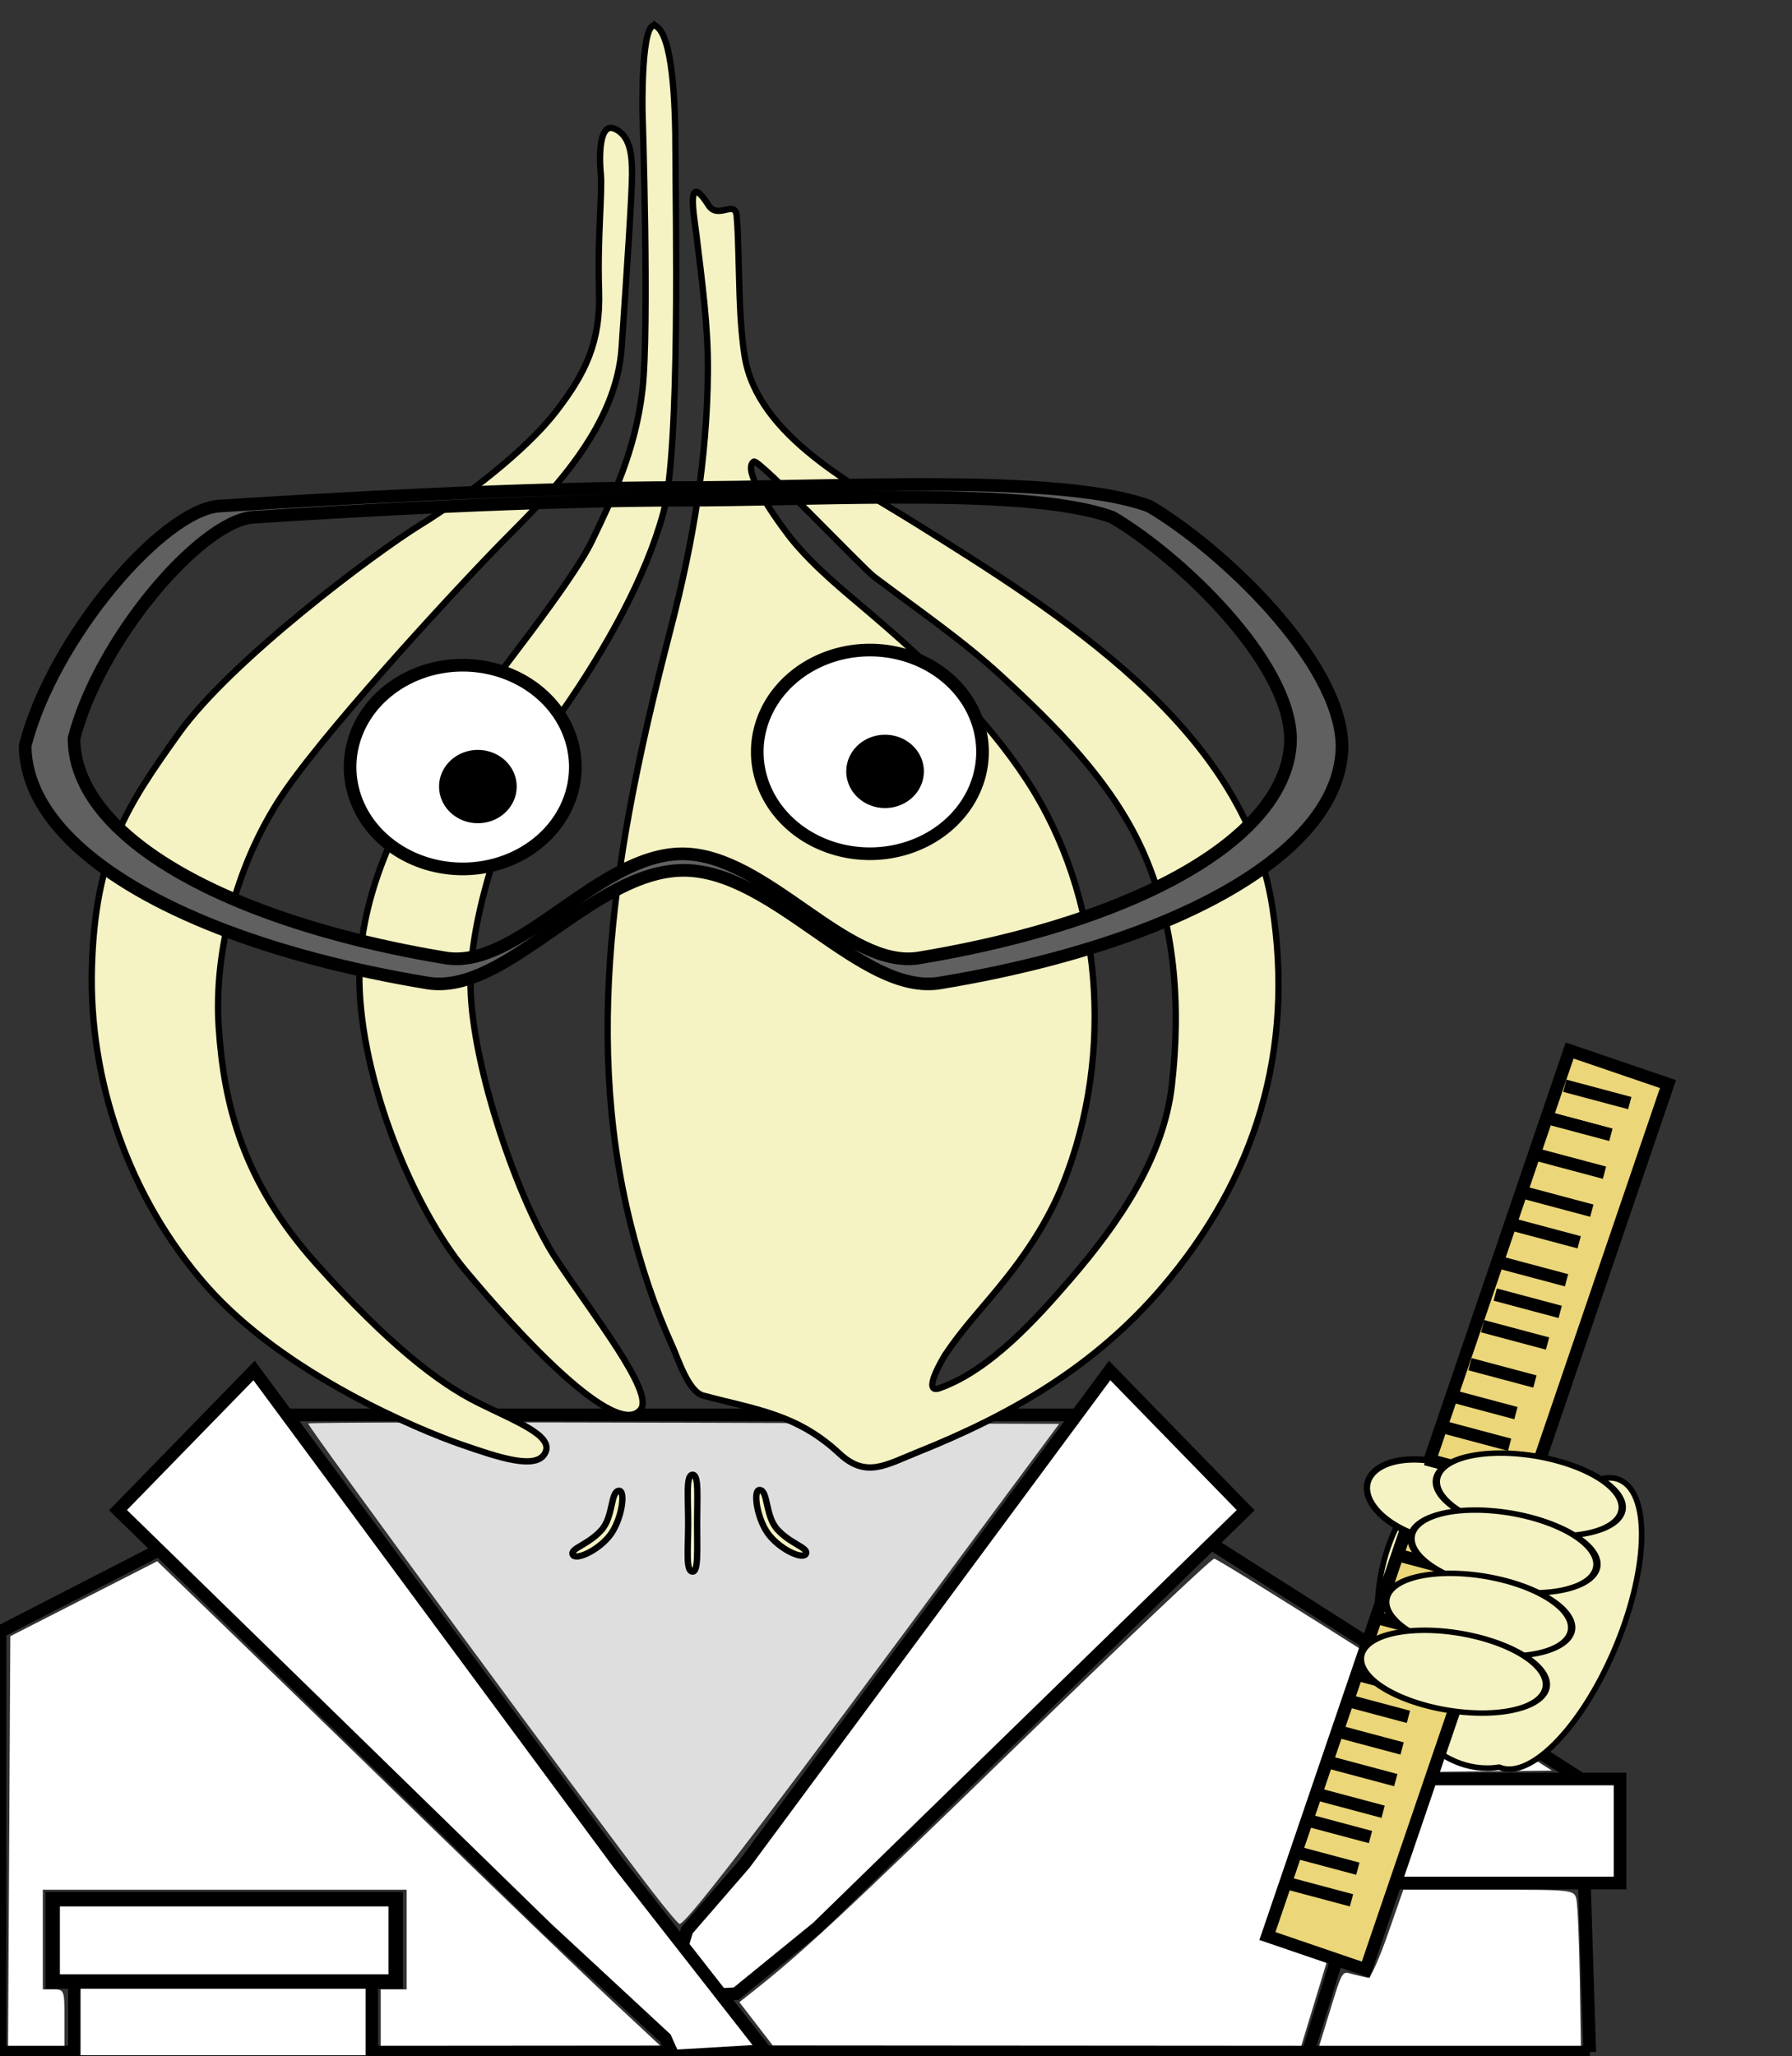 <?xml version="1.0" encoding="UTF-8" standalone="no"?>
<!-- Generator: Adobe Illustrator 14.0.0, SVG Export Plug-In . SVG Version: 6.00 Build 43363)  -->

<svg
   xmlns:dc="http://purl.org/dc/elements/1.1/"
   xmlns:cc="http://creativecommons.org/ns#"
   xmlns:rdf="http://www.w3.org/1999/02/22-rdf-syntax-ns#"
   xmlns:svg="http://www.w3.org/2000/svg"
   xmlns="http://www.w3.org/2000/svg"
   xmlns:sodipodi="http://sodipodi.sourceforge.net/DTD/sodipodi-0.dtd"
   xmlns:inkscape="http://www.inkscape.org/namespaces/inkscape"
   version="1.1"
   id="Layer_1"
   x="0px"
   y="0px"
   width="566.7"
   height="650"
   viewBox="0 0 566.7 650"
   enable-background="new 0 0 566.7 566.7"
   xml:space="preserve"
   inkscape:version="0.48.3.1 r9886"
   sodipodi:docname="onion-scientist.svg"
   inkscape:label="Onion"><rect x="0" y="0" width="566.7" height="650" fill="#333333" stroke="none"/><defs
   id="defs21">
	
	
	
	
	
	
	
</defs><sodipodi:namedview
   pagecolor="#ffffff"
   bordercolor="#666666"
   borderopacity="1"
   objecttolerance="10"
   gridtolerance="10"
   guidetolerance="10"
   inkscape:pageopacity="0"
   inkscape:pageshadow="2"
   inkscape:window-width="1280"
   inkscape:window-height="1000"
   id="namedview19"
   showgrid="false"
   inkscape:zoom="0.73"
   inkscape:cx="269.6703"
   inkscape:cy="325.54047"
   inkscape:window-x="0"
   inkscape:window-y="24"
   inkscape:window-maximized="1"
   inkscape:current-layer="layer5" />

<g
   inkscape:groupmode="layer"
   id="layer4"
   inkscape:label="Coat"
   style="display:inline"
   transform="translate(0,83.3)"><path
     style="fill:none;stroke:#000000;stroke-width:4;stroke-linecap:butt;stroke-linejoin:miter;stroke-miterlimit:4;stroke-opacity:1;stroke-dasharray:none"
     d="M 379.452,485.616 500,562.329 l 2.74,86.301"
     id="path3892"
     inkscape:connector-curvature="0"
     transform="translate(-1.7442847e-6,-83.3)"
     sodipodi:nodetypes="ccc" /><rect
     style="fill:#ffffff;fill-opacity:1;stroke:#000000;stroke-width:4;stroke-miterlimit:4;stroke-opacity:1;stroke-dasharray:none"
     id="rect3977"
     width="89.041"
     height="32.877"
     x="423.288"
     y="479.029" /><path
     sodipodi:nodetypes="ccccccccccccccccc"
     inkscape:connector-curvature="0"
     id="path3878"
     d="m 393.928,394.062 -10.753,-11.04 -10.753,-11.04 -10.753,-11.04 -10.753,-11.04 -28.855,38.975 -28.855,38.975 -28.855,38.975 -28.855,38.975 -18.247,21.04 -6.247,21.04 21.753,-0.96 25.753,-20.96 33.855,-32.975 33.855,-32.975 33.855,-32.975 z"
     style="fill:#ffffff;fill-opacity:1;stroke:#000000;stroke-width:4;stroke-miterlimit:4;stroke-opacity:1" /><path
     style="fill:none;stroke:#000000;stroke-width:4;stroke-linecap:butt;stroke-linejoin:miter;stroke-miterlimit:4;stroke-opacity:1;stroke-dasharray:none"
     d="M 50.685,489.726 0,515.753 l 0,132.877 502.74,0"
     id="path3884"
     inkscape:connector-curvature="0"
     transform="translate(-1.7442847e-6,-83.3)"
     sodipodi:nodetypes="cccc" /><path
     transform="matrix(0.698,-0.716,0.716,0.698,0,0)"
     style="fill:#ffffff;fill-opacity:1;stroke:#000000;stroke-width:4;stroke-miterlimit:4;stroke-opacity:1"
     d="m -256.126,301.812 15.411,0 15.411,0 15.411,0 15.411,0 -7.787,47.865 -7.787,47.865 -7.787,47.865 -7.787,47.865 -10.025,74.324 -21.46,-19.561 2.286,-5.744 -1.297,-51.437 0,-47.26 0,-47.26 0,-47.26 z"
     id="rect3875"
     inkscape:connector-curvature="0"
     sodipodi:nodetypes="ccccccccccccccccc" /><rect
     style="fill:#ffffff;fill-opacity:1;stroke:#000000;stroke-width:3.914;stroke-miterlimit:4;stroke-opacity:1;stroke-dasharray:none"
     id="rect3888"
     width="94.074"
     height="37.239"
     x="23.507"
     y="531.084" /><rect
     style="fill:#ffffff;fill-opacity:1;stroke:#000000;stroke-width:4.558;stroke-miterlimit:4;stroke-opacity:1;stroke-dasharray:none"
     id="rect3886"
     width="108.488"
     height="26.027"
     x="16.658"
     y="517.029" /><path
     style="fill:none;stroke:#000000;stroke-width:4;stroke-linecap:butt;stroke-linejoin:miter;stroke-miterlimit:4;stroke-opacity:1;stroke-dasharray:none"
     d="m 430.137,595.205 -16.438,53.425"
     id="path3971"
     inkscape:connector-curvature="0"
     transform="translate(-1.7442847e-6,-83.3)"
     sodipodi:nodetypes="cc" /><path
     style="fill:none;stroke:#000000;stroke-width:4;stroke-linecap:butt;stroke-linejoin:miter;stroke-miterlimit:4;stroke-opacity:1;stroke-dasharray:none"
     d="m 90.411,447.26 249.315,0"
     id="path3975"
     inkscape:connector-curvature="0"
     transform="translate(-1.7442847e-6,-83.3)" /><path
     style="fill:#ffffff;fill-opacity:1;stroke:none;stroke-width:2.74;stroke-miterlimit:4;stroke-opacity:1;stroke-dasharray:none"
     d="m 239.091,639.703 -5.269,-6.832 3.754,-2.953 c 15.969,-12.561 29.203,-24.865 83.41,-77.549 33.856,-32.905 62.212,-59.763 63.014,-59.684 0.802,0.079 25.15,15.181 54.106,33.562 l 52.648,33.419 -35.183,0.366 -35.183,0.366 0,18.47 c 0,17.557 0.135,18.47 2.74,18.47 1.507,0 2.744,0.462 2.75,1.027 0.005,0.565 -3.22,11.661 -7.169,24.658 l -7.179,23.63 -83.585,-0.058 -83.585,-0.058 -5.269,-6.832 z"
     id="path3882"
     inkscape:connector-curvature="0"
     transform="translate(-1.7442847e-6,-83.3)" /><path
     style="fill:#ffffff;fill-opacity:1;stroke:none;stroke-width:2.74;stroke-miterlimit:4;stroke-opacity:1;stroke-dasharray:none"
     d="M 2.908,581.925 3.264,517.199 26.488,505.353 49.713,493.506 69.798,512.887 c 11.047,10.659 39.74,38.495 63.762,61.857 24.022,23.362 50.765,49.084 59.43,57.159 l 15.753,14.682 -44.178,0.033 -44.178,0.033 0,-8.904 0,-8.904 4.11,0 4.11,0 0,-15.753 0,-15.753 -57.534,0 -57.534,0 0,15.753 0,15.753 3.425,0 c 3.302,0 3.425,0.32 3.425,8.904 l 0,8.904 -8.918,0 -8.918,0 0.356,-64.726 0,0 z"
     id="path3885"
     inkscape:connector-curvature="0"
     transform="translate(-1.7442847e-6,-83.3)" /><path
     style="fill:#ffffff;fill-opacity:1;stroke:none"
     d="m 208.049,638.64 c -4.149,-4.258 -26.341,-25.73 -49.315,-47.714 -22.974,-21.985 -58.723,-56.606 -79.443,-76.936 L 41.621,477.026 60.707,457.803 c 10.497,-10.573 19.55,-18.936 20.118,-18.585 0.567,0.351 26.484,34.992 57.592,76.981 31.108,41.989 65.709,87.994 76.89,102.234 15.006,19.111 19.858,26.19 18.527,27.034 -0.991,0.629 -5.501,1.092 -10.022,1.029 -8.135,-0.112 -8.297,-0.193 -15.763,-7.856 l 0,0 z"
     id="path3887"
     inkscape:connector-curvature="0"
     transform="translate(-1.7442847e-6,-83.3)" /><path
     style="fill:#ffffff;fill-opacity:1;stroke:none"
     d="m 224.155,620.692 c -2.825,-3.665 -5.137,-7.091 -5.137,-7.613 0,-0.522 3.929,-5.357 8.732,-10.743 6.772,-7.595 79.306,-104.33 117.865,-157.19 l 5.595,-7.67 19.299,19.998 19.299,19.998 -67.929,66.004 c -60.504,58.79 -88.112,84.118 -91.491,83.938 -0.602,-0.032 -3.407,-3.057 -6.232,-6.722 z"
     id="path3889"
     inkscape:connector-curvature="0"
     transform="translate(-1.7442847e-6,-83.3)" /><path
     style="fill:#dedede;fill-opacity:1;stroke:none"
     d="M 206.49,598.165 C 187.561,573.667 96.927,450.478 97.448,449.956 c 0.319,-0.319 53.886,-0.423 119.037,-0.23 l 118.457,0.35 -51.456,69.349 c -46.247,62.329 -66.576,88.628 -68.579,88.718 -0.377,0.017 -4.165,-4.473 -8.419,-9.978 z"
     id="path3891"
     inkscape:connector-curvature="0"
     transform="translate(-1.7442847e-6,-83.3)" /><path
     style="fill:#ffffff;fill-opacity:1;stroke:none"
     d="m 419.196,640.144 c 5.645,-18.388 4.91,-17.03 8.705,-16.078 1.924,0.483 4.081,0.985 4.794,1.115 0.712,0.13 3.498,-6.079 6.19,-13.798 l 4.895,-14.035 27.029,-0.006 c 26.915,-0.006 27.032,0.007 27.718,3.076 0.379,1.695 0.853,12.792 1.053,24.659 l 0.364,21.577 -41.373,-0.002 -41.373,-0.002 1.998,-6.507 z"
     id="path3893"
     inkscape:connector-curvature="0"
     transform="translate(-1.7442847e-6,-83.3)" /></g><g
   inkscape:groupmode="layer"
   id="layer5"
   inkscape:label="Ruler"
   style="display:inline"><path
     transform="translate(1.7442848e-6,83.3)"
     style="fill:#f5f2c3;fill-opacity:1;stroke:#000000;stroke-width:1.76;stroke-miterlimit:4;stroke-opacity:1;stroke-dasharray:none;display:inline"
     d="m 470.38,378.121 c -19.243,0 -34.835,21.812 -34.835,48.728 0,26.916 15.591,48.755 34.835,48.755 1.261,0 2.511,-0.116 3.737,-0.298 9.562,4.06 25.632,-12.102 36.229,-36.634 10.783,-24.961 11.81,-49.135 2.315,-53.989 -4.786,-2.447 -11.343,0.481 -18.045,7.186 -6.272,-8.5 -14.814,-13.748 -24.236,-13.748 z"
     id="path3964"
     inkscape:connector-curvature="0" /><rect
     style="fill:#ebd679;fill-opacity:1;stroke:#000000;stroke-width:4;stroke-miterlimit:4;stroke-opacity:1;stroke-dasharray:none;display:inline"
     id="rect3894"
     width="32.877"
     height="295.89"
     x="550.339"
     y="75.054"
     transform="matrix(0.946,0.323,-0.323,0.946,1.7442848e-6,83.3)" /><path
     transform="translate(1.7442848e-6,83.3)"
     style="fill:none;stroke:#000000;stroke-width:4;stroke-linecap:butt;stroke-linejoin:miter;stroke-miterlimit:4;stroke-opacity:1;stroke-dasharray:none;display:inline"
     d="m 406.849,511.906 20.548,5.479"
     id="path3896"
     inkscape:connector-curvature="0"
     sodipodi:nodetypes="cc" /><path
     transform="translate(1.7442848e-6,83.3)"
     sodipodi:nodetypes="cc"
     inkscape:connector-curvature="0"
     id="path3898"
     d="m 408.849,501.906 20.548,5.479"
     style="fill:none;stroke:#000000;stroke-width:4;stroke-linecap:butt;stroke-linejoin:miter;stroke-miterlimit:4;stroke-opacity:1;stroke-dasharray:none;display:inline" /><path
     transform="translate(1.7442848e-6,83.3)"
     style="fill:none;stroke:#000000;stroke-width:4;stroke-linecap:butt;stroke-linejoin:miter;stroke-miterlimit:4;stroke-opacity:1;stroke-dasharray:none;display:inline"
     d="m 412.849,491.906 20.548,5.479"
     id="path3900"
     inkscape:connector-curvature="0"
     sodipodi:nodetypes="cc" /><path
     transform="translate(1.7442848e-6,83.3)"
     sodipodi:nodetypes="cc"
     inkscape:connector-curvature="0"
     id="path3902"
     d="m 416.849,483.906 20.548,5.479"
     style="fill:none;stroke:#000000;stroke-width:4;stroke-linecap:butt;stroke-linejoin:miter;stroke-miterlimit:4;stroke-opacity:1;stroke-dasharray:none;display:inline" /><path
     transform="translate(1.7442848e-6,83.3)"
     style="fill:none;stroke:#000000;stroke-width:4;stroke-linecap:butt;stroke-linejoin:miter;stroke-miterlimit:4;stroke-opacity:1;stroke-dasharray:none;display:inline"
     d="m 420.849,473.906 20.548,5.479"
     id="path3904"
     inkscape:connector-curvature="0"
     sodipodi:nodetypes="cc" /><path
     transform="translate(1.7442848e-6,83.3)"
     sodipodi:nodetypes="cc"
     inkscape:connector-curvature="0"
     id="path3906"
     d="m 422.849,463.906 20.548,5.479"
     style="fill:none;stroke:#000000;stroke-width:4;stroke-linecap:butt;stroke-linejoin:miter;stroke-miterlimit:4;stroke-opacity:1;stroke-dasharray:none;display:inline" /><path
     transform="translate(1.7442848e-6,83.3)"
     style="fill:none;stroke:#000000;stroke-width:4;stroke-linecap:butt;stroke-linejoin:miter;stroke-miterlimit:4;stroke-opacity:1;stroke-dasharray:none;display:inline"
     d="m 424.849,453.906 20.548,5.479"
     id="path3908"
     inkscape:connector-curvature="0"
     sodipodi:nodetypes="cc" /><path
     transform="translate(1.7442848e-6,83.3)"
     sodipodi:nodetypes="cc"
     inkscape:connector-curvature="0"
     id="path3910"
     d="m 428.849,445.906 20.548,5.479"
     style="fill:none;stroke:#000000;stroke-width:4;stroke-linecap:butt;stroke-linejoin:miter;stroke-miterlimit:4;stroke-opacity:1;stroke-dasharray:none;display:inline" /><path
     transform="translate(1.7442848e-6,83.3)"
     style="fill:none;stroke:#000000;stroke-width:4;stroke-linecap:butt;stroke-linejoin:miter;stroke-miterlimit:4;stroke-opacity:1;stroke-dasharray:none;display:inline"
     d="m 430.849,435.906 20.548,5.479"
     id="path3912"
     inkscape:connector-curvature="0"
     sodipodi:nodetypes="cc" /><path
     transform="translate(1.7442848e-6,83.3)"
     sodipodi:nodetypes="cc"
     inkscape:connector-curvature="0"
     id="path3914"
     d="m 434.849,427.906 20.548,5.479"
     style="fill:none;stroke:#000000;stroke-width:4;stroke-linecap:butt;stroke-linejoin:miter;stroke-miterlimit:4;stroke-opacity:1;stroke-dasharray:none;display:inline" /><path
     transform="translate(1.7442848e-6,83.3)"
     style="fill:none;stroke:#000000;stroke-width:4;stroke-linecap:butt;stroke-linejoin:miter;stroke-miterlimit:4;stroke-opacity:1;stroke-dasharray:none;display:inline"
     d="m 438.849,419.906 20.548,5.479"
     id="path3916"
     inkscape:connector-curvature="0"
     sodipodi:nodetypes="cc" /><path
     transform="translate(1.7442848e-6,83.3)"
     sodipodi:nodetypes="cc"
     inkscape:connector-curvature="0"
     id="path3918"
     d="m 440.849,407.906 20.548,5.479"
     style="fill:none;stroke:#000000;stroke-width:4;stroke-linecap:butt;stroke-linejoin:miter;stroke-miterlimit:4;stroke-opacity:1;stroke-dasharray:none;display:inline" /><path
     transform="translate(1.7442848e-6,83.3)"
     style="fill:none;stroke:#000000;stroke-width:4;stroke-linecap:butt;stroke-linejoin:miter;stroke-miterlimit:4;stroke-opacity:1;stroke-dasharray:none;display:inline"
     d="m 446.849,397.906 20.548,5.479"
     id="path3920"
     inkscape:connector-curvature="0"
     sodipodi:nodetypes="cc" /><path
     transform="translate(1.7442848e-6,83.3)"
     sodipodi:nodetypes="cc"
     inkscape:connector-curvature="0"
     id="path3922"
     d="m 448.849,387.906 20.548,5.479"
     style="fill:none;stroke:#000000;stroke-width:4;stroke-linecap:butt;stroke-linejoin:miter;stroke-miterlimit:4;stroke-opacity:1;stroke-dasharray:none;display:inline" /><path
     sodipodi:type="arc"
     style="fill:#f5f2c3;fill-opacity:1;stroke:#000000;stroke-width:2.717;stroke-miterlimit:4;stroke-opacity:1;stroke-dasharray:none;display:inline"
     id="path3985"
     sodipodi:cx="521.91779"
     sodipodi:cy="404.79453"
     sodipodi:rx="30.136986"
     sodipodi:ry="16.438356"
     d="m 552.055,404.795 a 30.137,16.438 0 1 1 -60.274,0 30.137,16.438 0 1 1 60.274,0 z"
     transform="matrix(0.708,0.193,-0.192,0.713,162.049,85.06)" /><path
     transform="translate(1.7442848e-6,83.3)"
     style="fill:none;stroke:#000000;stroke-width:4;stroke-linecap:butt;stroke-linejoin:miter;stroke-miterlimit:4;stroke-opacity:1;stroke-dasharray:none;display:inline"
     d="m 450.849,377.906 20.548,5.479"
     id="path3924"
     inkscape:connector-curvature="0"
     sodipodi:nodetypes="cc" /><path
     transform="translate(1.7442848e-6,83.3)"
     sodipodi:nodetypes="cc"
     inkscape:connector-curvature="0"
     id="path3926"
     d="m 456.849,367.906 20.548,5.479"
     style="fill:none;stroke:#000000;stroke-width:4;stroke-linecap:butt;stroke-linejoin:miter;stroke-miterlimit:4;stroke-opacity:1;stroke-dasharray:none;display:inline" /><path
     transform="translate(1.7442848e-6,83.3)"
     style="fill:none;stroke:#000000;stroke-width:4;stroke-linecap:butt;stroke-linejoin:miter;stroke-miterlimit:4;stroke-opacity:1;stroke-dasharray:none;display:inline"
     d="m 458.849,357.906 20.548,5.479"
     id="path3928"
     inkscape:connector-curvature="0"
     sodipodi:nodetypes="cc" /><path
     transform="translate(1.7442848e-6,83.3)"
     sodipodi:nodetypes="cc"
     inkscape:connector-curvature="0"
     id="path3930"
     d="m 464.849,347.906 20.548,5.479"
     style="fill:none;stroke:#000000;stroke-width:4;stroke-linecap:butt;stroke-linejoin:miter;stroke-miterlimit:4;stroke-opacity:1;stroke-dasharray:none;display:inline" /><path
     transform="translate(1.7442848e-6,83.3)"
     style="fill:none;stroke:#000000;stroke-width:4;stroke-linecap:butt;stroke-linejoin:miter;stroke-miterlimit:4;stroke-opacity:1;stroke-dasharray:none;display:inline"
     d="m 468.849,335.906 20.548,5.479"
     id="path3932"
     inkscape:connector-curvature="0"
     sodipodi:nodetypes="cc" /><path
     transform="translate(1.7442848e-6,83.3)"
     sodipodi:nodetypes="cc"
     inkscape:connector-curvature="0"
     id="path3934"
     d="m 472.849,325.906 20.548,5.479"
     style="fill:none;stroke:#000000;stroke-width:4;stroke-linecap:butt;stroke-linejoin:miter;stroke-miterlimit:4;stroke-opacity:1;stroke-dasharray:none;display:inline" /><path
     transform="translate(1.7442848e-6,83.3)"
     style="fill:none;stroke:#000000;stroke-width:4;stroke-linecap:butt;stroke-linejoin:miter;stroke-miterlimit:4;stroke-opacity:1;stroke-dasharray:none;display:inline"
     d="m 474.849,315.906 20.548,5.479"
     id="path3936"
     inkscape:connector-curvature="0"
     sodipodi:nodetypes="cc" /><path
     transform="translate(1.7442848e-6,83.3)"
     sodipodi:nodetypes="cc"
     inkscape:connector-curvature="0"
     id="path3938"
     d="m 478.849,303.906 20.548,5.479"
     style="fill:none;stroke:#000000;stroke-width:4;stroke-linecap:butt;stroke-linejoin:miter;stroke-miterlimit:4;stroke-opacity:1;stroke-dasharray:none;display:inline" /><path
     transform="translate(1.7442848e-6,83.3)"
     style="fill:none;stroke:#000000;stroke-width:4;stroke-linecap:butt;stroke-linejoin:miter;stroke-miterlimit:4;stroke-opacity:1;stroke-dasharray:none;display:inline"
     d="m 482.849,293.906 20.548,5.479"
     id="path3940"
     inkscape:connector-curvature="0"
     sodipodi:nodetypes="cc" /><path
     transform="translate(1.7442848e-6,83.3)"
     sodipodi:nodetypes="cc"
     inkscape:connector-curvature="0"
     id="path3942"
     d="m 486.849,281.906 20.548,5.479"
     style="fill:none;stroke:#000000;stroke-width:4;stroke-linecap:butt;stroke-linejoin:miter;stroke-miterlimit:4;stroke-opacity:1;stroke-dasharray:none;display:inline" /><path
     transform="translate(1.7442848e-6,83.3)"
     style="fill:none;stroke:#000000;stroke-width:4;stroke-linecap:butt;stroke-linejoin:miter;stroke-miterlimit:4;stroke-opacity:1;stroke-dasharray:none;display:inline"
     d="m 494.849,259.906 20.548,5.479"
     id="path3944"
     inkscape:connector-curvature="0"
     sodipodi:nodetypes="cc" /><path
     transform="translate(1.7442848e-6,83.3)"
     sodipodi:nodetypes="cc"
     inkscape:connector-curvature="0"
     id="path3946"
     d="m 488.849,269.906 20.548,5.479"
     style="fill:none;stroke:#000000;stroke-width:4;stroke-linecap:butt;stroke-linejoin:miter;stroke-miterlimit:4;stroke-opacity:1;stroke-dasharray:none;display:inline" /><path
     transform="translate(1.7442848e-6,83.3)"
     style="fill:none;stroke:#000000;stroke-width:4;stroke-linecap:butt;stroke-linejoin:miter;stroke-miterlimit:4;stroke-opacity:1;stroke-dasharray:none;display:inline"
     d="m 488.849,269.906 20.548,5.479"
     id="path3948"
     inkscape:connector-curvature="0"
     sodipodi:nodetypes="cc" /><path
     sodipodi:type="arc"
     style="fill:#f5f2c3;fill-opacity:1;stroke:#000000;stroke-width:2.327;stroke-miterlimit:4;stroke-opacity:1;stroke-dasharray:none;display:inline"
     id="path3952"
     sodipodi:cx="521.91779"
     sodipodi:cy="404.79453"
     sodipodi:rx="30.136986"
     sodipodi:ry="16.438356"
     d="m 552.055,404.795 a 30.137,16.438 0 1 1 -60.274,0 30.137,16.438 0 1 1 60.274,0 z"
     transform="matrix(0.965,0.193,-0.261,0.713,85.623,83.06)" /><path
     transform="matrix(0.965,0.193,-0.261,0.713,77.623,101.06)"
     d="m 552.055,404.795 a 30.137,16.438 0 1 1 -60.274,0 30.137,16.438 0 1 1 60.274,0 z"
     sodipodi:ry="16.438356"
     sodipodi:rx="30.136986"
     sodipodi:cy="404.79453"
     sodipodi:cx="521.91779"
     id="path3979"
     style="fill:#f5f2c3;fill-opacity:1;stroke:#000000;stroke-width:2.327;stroke-miterlimit:4;stroke-opacity:1;stroke-dasharray:none;display:inline"
     sodipodi:type="arc" /><path
     sodipodi:type="arc"
     style="fill:#f5f2c3;fill-opacity:1;stroke:#000000;stroke-width:2.327;stroke-miterlimit:4;stroke-opacity:1;stroke-dasharray:none;display:inline"
     id="path3981"
     sodipodi:cx="521.91779"
     sodipodi:cy="404.79453"
     sodipodi:rx="30.136986"
     sodipodi:ry="16.438356"
     d="m 552.055,404.795 a 30.137,16.438 0 1 1 -60.274,0 30.137,16.438 0 1 1 60.274,0 z"
     transform="matrix(0.965,0.193,-0.261,0.713,69.623,121.06)" /><path
     transform="matrix(0.965,0.193,-0.261,0.713,61.623,139.06)"
     d="m 552.055,404.795 a 30.137,16.438 0 1 1 -60.274,0 30.137,16.438 0 1 1 60.274,0 z"
     sodipodi:ry="16.438356"
     sodipodi:rx="30.136986"
     sodipodi:cy="404.79453"
     sodipodi:cx="521.91779"
     id="path3983"
     style="fill:#f5f2c3;fill-opacity:1;stroke:#000000;stroke-width:2.327;stroke-miterlimit:4;stroke-opacity:1;stroke-dasharray:none;display:inline"
     sodipodi:type="arc" /></g><g
   inkscape:groupmode="layer"
   id="layer1"
   inkscape:label="Onion"
   style="display:inline"
   transform="translate(0,83.3)"><path
     style="fill:#f5f2c3;fill-opacity:1;stroke:#000000;stroke-width:2;stroke-miterlimit:4;stroke-opacity:1;stroke-dasharray:none"
     inkscape:connector-curvature="0"
     id="path7"
     d="M 402.305,202.987 C 393.359,146.54 334.137,109.975 290.037,82.399 270.771,70.352 239.538,54.659 235.499,29.323 233.831,18.854 233.892,8.036 233.542,-2.535 233.403,-6.686 233.34,-10.862 232.969,-15.002 c -0.48,-5.343 -5.917,1.242 -8.897,-3.42 -7.383,-11.543 -4.542,3.498 -3.815,9.566 C 221.965,5.419 223.971,19.652 223.857,34.061 c -0.221,27.538 -4.659,53.899 -11.524,80.431 -16.081,62.135 -28.766,125.796 -12.859,189.379 3.297,13.174 7.587,26.171 13.225,38.536 1.704,3.739 4.966,14.176 9.655,15.426 16.886,4.506 29.655,5.811 43.141,18.371 8.373,7.8 14.653,3.539 24.558,-0.424 30,-12.006 55.999,-27.114 77.257,-51.839 29.88,-34.754 42.208,-75.438 34.995,-120.954 m -31.73,56.836 c -2.661,23.218 -17.225,44.015 -32.096,61.258 -10.78,12.498 -25.365,28.72 -41.348,34.41 -5.754,2.05 1.053,-9.462 1.896,-10.73 4.948,-7.44 11.045,-14.004 16.706,-20.888 8.376,-10.18 15.63,-20.864 20.532,-33.192 16.276,-40.914 12.578,-90.507 -11.51,-127.365 -13.114,-20.068 -31.113,-37.03 -49.257,-52.504 -8.767,-7.477 -17.637,-14.545 -25.014,-23.493 -1.706,-2.066 -16.771,-21.789 -12.085,-24.705 1.515,-0.943 34.442,33.694 38.023,36.398 13.616,10.281 27.62,19.787 40.227,31.364 17.062,15.674 34.585,33.184 44.36,54.501 10.715,23.358 12.459,49.69 9.566,74.946" /><path
     style="fill:#f5f2c3;fill-opacity:1;stroke:#000000;stroke-width:2;stroke-miterlimit:4;stroke-opacity:1;stroke-dasharray:none"
     inkscape:connector-curvature="0"
     id="path9"
     d="m 207.572,-74.993 c 4.942,3.295 6.04,22.518 6.04,40.092 0,17.578 1.648,93.37 -3.844,113.692 -5.491,20.322 -18.124,42.841 -31.854,62.612 -13.73,19.772 -29.659,61.513 -29.11,87.326 0.548,25.816 15.379,68.105 26.913,85.682 11.577,17.642 31.23,42.229 26.912,47.783 -7.69,9.886 -38.994,-24.167 -55.472,-43.938 -16.478,-19.773 -32.955,-59.869 -33.503,-91.173 -0.55,-31.307 17.025,-60.417 29.659,-77.991 12.632,-17.576 37.347,-47.784 43.938,-61.514 6.59,-13.731 13.73,-28.559 15.928,-47.784 2.197,-19.223 0,-87.877 0,-87.877 0,0 -0.551,-30.206 4.393,-26.91 z" /><path
     style="fill:#f5f2c3;fill-opacity:1;stroke:#000000;stroke-width:2;stroke-miterlimit:4;stroke-opacity:1;stroke-dasharray:none"
     inkscape:connector-curvature="0"
     id="path11"
     d="m 194.389,-42.589 c 4.942,2.197 5.492,8.238 5.492,14.28 0,6.041 -1.648,30.757 -3.295,54.923 -1.648,24.166 -20.87,44.488 -35.151,58.767 -14.279,14.279 -55.472,58.768 -70.851,80.738 -15.378,21.969 -23.042,50.907 -21.419,75.244 1.647,24.716 7.688,48.881 30.757,74.696 23.068,25.813 38.996,37.896 51.078,43.938 12.084,6.039 24.167,10.434 21.42,15.928 -2.747,5.491 -14.281,1.646 -26.913,-2.746 C 132.875,368.783 90.035,351.211 65.319,323.199 40.605,295.186 27.972,257.84 29.07,222.138 c 1.098,-35.699 10.985,-50.528 27.462,-73.596 16.477,-23.067 62.062,-57.119 76.342,-65.907 14.281,-8.788 33.502,-23.617 42.841,-35.7 9.336,-12.083 14.279,-21.972 13.729,-38.448 -0.548,-16.476 1.1,-31.306 0.55,-36.797 -0.549,-5.491 -0.549,-16.475 4.395,-14.279 z" /><path
     style="fill:#f5f2c3;fill-opacity:1;stroke:#000000;stroke-width:2;stroke-miterlimit:4;stroke-opacity:1;stroke-dasharray:none"
     inkscape:connector-curvature="0"
     id="path13"
     d="m 195.765,387.928 c 2.234,-0.09 0.823,9.588 -3.121,14.391 -3.945,4.801 -10.718,7.688 -11.541,5.757 -0.827,-1.933 4.891,-3.044 9.088,-7.716 3.855,-4.29 2.835,-12.32 5.574,-12.432 z" /><path
     style="fill:#f5f2c3;fill-opacity:1;stroke:#000000;stroke-width:2;stroke-miterlimit:4;stroke-opacity:1;stroke-dasharray:none"
     inkscape:connector-curvature="0"
     id="path15"
     d="m 240.216,387.675 c -2.232,-0.093 -0.821,9.585 3.123,14.386 3.943,4.801 10.717,7.691 11.539,5.759 0.826,-1.933 -4.892,-3.043 -9.089,-7.716 -3.854,-4.288 -2.833,-12.323 -5.573,-12.429 z" /><path
     style="fill:#f5f2c3;fill-opacity:1;stroke:#000000;stroke-width:2;stroke-miterlimit:4;stroke-opacity:1;stroke-dasharray:none"
     inkscape:connector-curvature="0"
     id="path17"
     d="m 220.456,398.174 c 0,8.453 0.431,15.303 -1.414,15.303 -2.272,0 -1.416,-6.85 -1.416,-15.303 0,-8.452 -0.771,-15.306 1.416,-15.306 2.014,0 1.414,6.853 1.414,15.306 z" /></g><g
   inkscape:groupmode="layer"
   id="layer2"
   inkscape:label="Goggles"
   style="display:inline"
   transform="translate(0,83.3)"><path
     style="fill:#606060;fill-opacity:1;stroke:#000000;stroke-width:4;stroke-miterlimit:4;stroke-opacity:1;stroke-dasharray:none;display:inline"
     d="m 287.281,69.844 c -24.183,0.102 -49.605,0.969 -71.094,0.969 -49.117,0 -111.946,3.592 -147.219,5.875 -17.811,1.756 -52.176,41.487 -61,75.625 0,11.254 5.839,21.967 16.375,31.719 10.536,9.751 25.785,18.531 44.625,25.906 18.84,7.375 41.276,13.344 66.188,17.469 24.911,4.124 52.282,-35.594 81.031,-35.594 28.749,0 56.151,39.718 81.062,35.594 24.911,-4.124 47.347,-10.094 66.188,-17.469 18.84,-7.375 34.089,-16.155 44.625,-25.906 10.536,-9.751 16.344,-20.465 16.344,-31.719 -0.525,-26.699 -38.317,-62.34 -60.969,-75.625 -16.002,-5.842 -45.063,-6.975 -76.156,-6.844 z m -5.844,4.062 c 28.725,-0.121 55.561,0.916 70.344,6.312 20.927,12.273 55.859,45.209 56.344,69.875 0,10.397 -5.391,20.304 -15.125,29.312 -9.734,9.009 -23.813,17.124 -41.219,23.938 -17.405,6.813 -38.142,12.346 -61.156,16.156 -23.014,3.81 -48.315,-32.906 -74.875,-32.906 -26.56,0 -51.861,36.717 -74.875,32.906 -23.014,-3.81 -43.72,-9.343 -61.125,-16.156 -17.405,-6.813 -31.485,-14.929 -41.219,-23.938 -9.734,-9.009 -15.125,-18.916 -15.125,-29.312 8.152,-31.538 39.889,-68.253 56.344,-69.875 32.587,-2.109 90.624,-5.406 136,-5.406 19.852,0 43.346,-0.812 65.688,-0.906 z"
     id="path3784"
     inkscape:connector-curvature="0" /></g><g
   inkscape:groupmode="layer"
   id="layer3"
   inkscape:label="Eyes"
   style="display:inline"
   transform="translate(0,83.3)"><g
     id="g3819"
     transform="translate(336.74,179.452)"><path
       d="m -154.795,-20.286 a 35.616,32.192 0 1 1 -71.233,0 35.616,32.192 0 1 1 71.233,0 z"
       sodipodi:ry="32.19178"
       sodipodi:rx="35.61644"
       sodipodi:cy="-20.286289"
       sodipodi:cx="-190.41096"
       id="path3812"
       style="fill:#ffffff;fill-opacity:1;stroke:#000000;stroke-width:4;stroke-miterlimit:4;stroke-opacity:1;stroke-dasharray:none;display:inline"
       sodipodi:type="arc" /><path
       d="m -175.342,-14.122 a 10.274,9.589 0 1 1 -20.548,0 10.274,9.589 0 1 1 20.548,0 z"
       sodipodi:ry="9.5890408"
       sodipodi:rx="10.273973"
       sodipodi:cy="-14.121905"
       sodipodi:cx="-185.61644"
       id="path3814"
       style="fill:#000000;fill-opacity:1;stroke:#000000;stroke-width:4;stroke-miterlimit:4;stroke-opacity:1;stroke-dasharray:none;display:inline"
       sodipodi:type="arc" /></g><g
     transform="translate(465.507,174.658)"
     style="display:inline"
     id="g3819-9"><path
       d="m -154.795,-20.286 a 35.616,32.192 0 1 1 -71.233,0 35.616,32.192 0 1 1 71.233,0 z"
       sodipodi:ry="32.19178"
       sodipodi:rx="35.61644"
       sodipodi:cy="-20.286289"
       sodipodi:cx="-190.41096"
       id="path3812-9"
       style="fill:#ffffff;fill-opacity:1;stroke:#000000;stroke-width:4;stroke-miterlimit:4;stroke-opacity:1;stroke-dasharray:none;display:inline"
       sodipodi:type="arc" /><path
       d="m -175.342,-14.122 a 10.274,9.589 0 1 1 -20.548,0 10.274,9.589 0 1 1 20.548,0 z"
       sodipodi:ry="9.5890408"
       sodipodi:rx="10.273973"
       sodipodi:cy="-14.121905"
       sodipodi:cx="-185.61644"
       id="path3814-6"
       style="fill:#000000;fill-opacity:1;stroke:#000000;stroke-width:4;stroke-miterlimit:4;stroke-opacity:1;stroke-dasharray:none;display:inline"
       sodipodi:type="arc" /></g></g></svg>